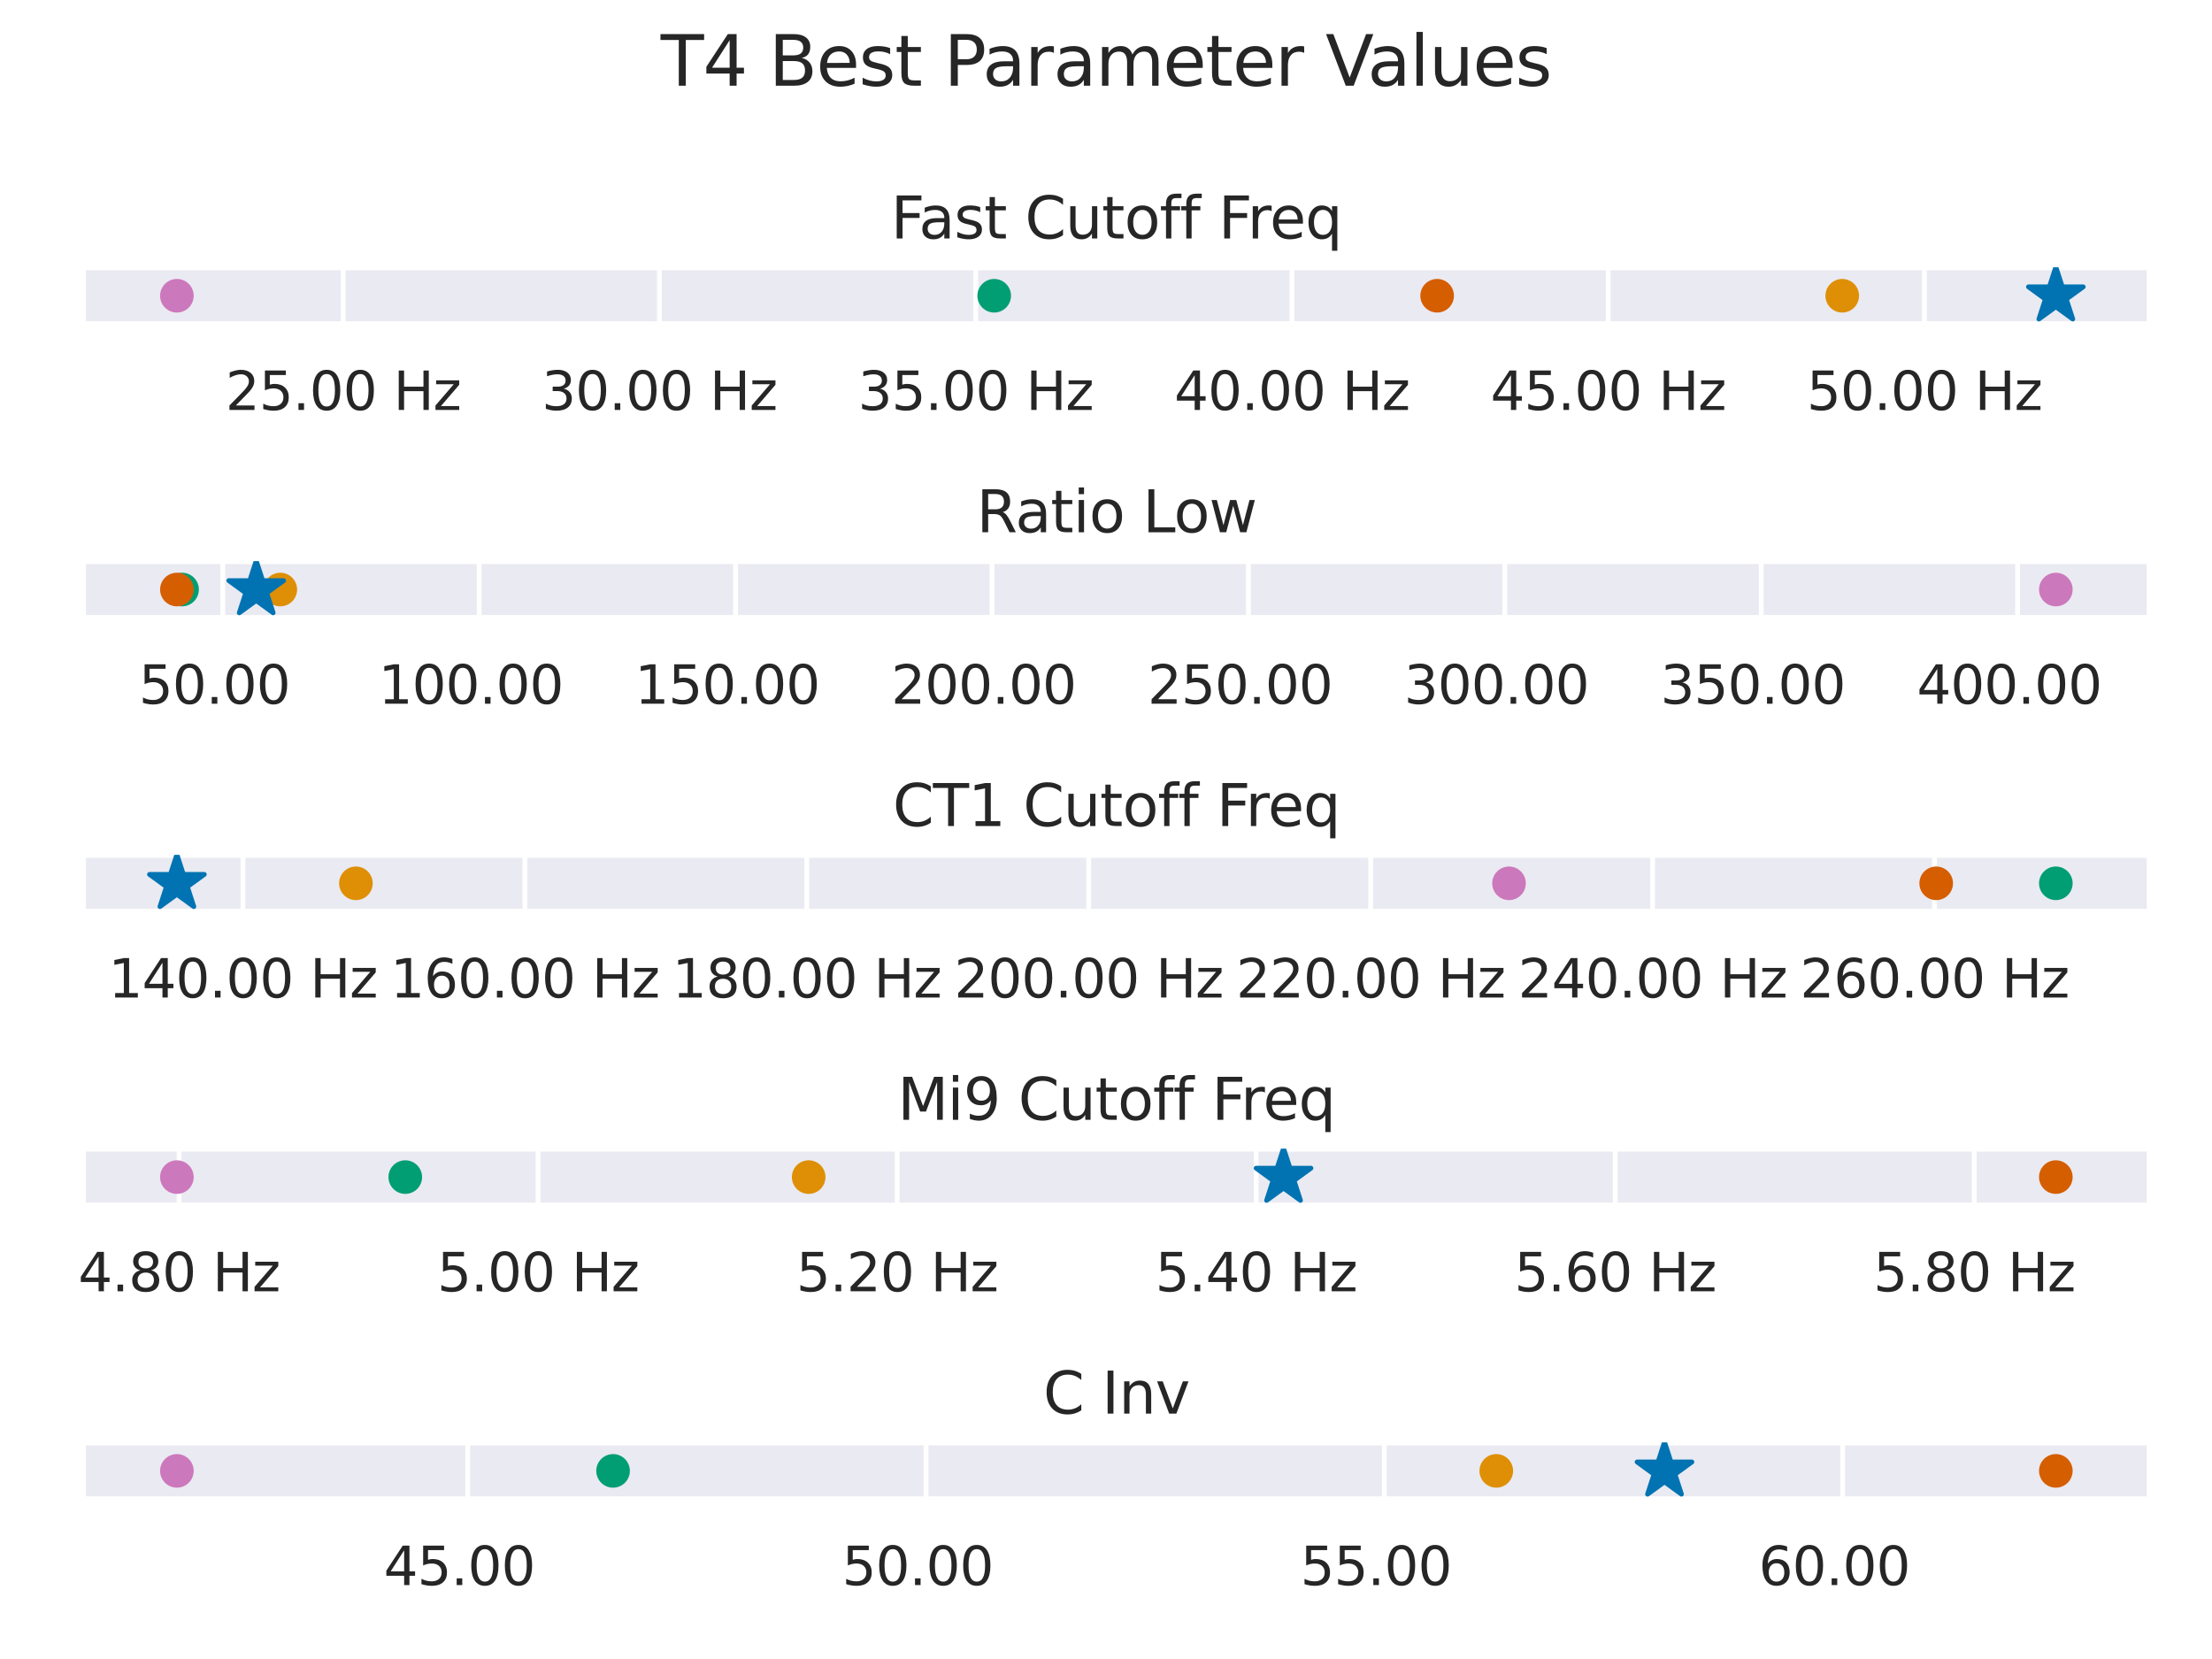 <?xml version="1.0" encoding="utf-8" standalone="no"?>
<!DOCTYPE svg PUBLIC "-//W3C//DTD SVG 1.1//EN"
  "http://www.w3.org/Graphics/SVG/1.1/DTD/svg11.dtd">
<svg xmlns:xlink="http://www.w3.org/1999/xlink" width="460.8pt" height="345.6pt" viewBox="0 0 460.8 345.6" xmlns="http://www.w3.org/2000/svg" version="1.1">
 <defs>
  <style type="text/css">*{stroke-linejoin: round; stroke-linecap: butt}</style>
 </defs>
 <g id="figure_1">
  <g id="patch_1">
   <path d="M 0 345.6 
L 460.8 345.6 
L 460.8 0 
L 0 0 
z
" style="fill: #ffffff"/>
  </g>
  <g id="axes_1">
   <g id="patch_2">
    <path d="M 17.279 67.54 
L 447.84 67.54 
L 447.84 55.68 
L 17.279 55.68 
z
" style="fill: #eaeaf2"/>
   </g>
   <g id="matplotlib.axis_1">
    <g id="xtick_1">
     <g id="line2d_1">
      <path d="M 71.49 67.54 
L 71.49 55.68 
" clip-path="url(#p11c5336b7d)" style="fill: none; stroke: #ffffff; stroke-linecap: round"/>
     </g>
     <g id="text_1">
      <!-- 25.00 Hz -->
      <g style="fill: #262626" transform="translate(46.974 85.398) scale(0.11 -0.11)">
       <defs>
        <path id="DejaVuSans-32" d="M 1228 531 
L 3431 531 
L 3431 0 
L 469 0 
L 469 531 
Q 828 903 1448 1529 
Q 2069 2156 2228 2338 
Q 2531 2678 2651 2914 
Q 2772 3150 2772 3378 
Q 2772 3750 2511 3984 
Q 2250 4219 1831 4219 
Q 1534 4219 1204 4116 
Q 875 4013 500 3803 
L 500 4441 
Q 881 4594 1212 4672 
Q 1544 4750 1819 4750 
Q 2544 4750 2975 4387 
Q 3406 4025 3406 3419 
Q 3406 3131 3298 2873 
Q 3191 2616 2906 2266 
Q 2828 2175 2409 1742 
Q 1991 1309 1228 531 
z
" transform="scale(0.016)"/>
        <path id="DejaVuSans-35" d="M 691 4666 
L 3169 4666 
L 3169 4134 
L 1269 4134 
L 1269 2991 
Q 1406 3038 1543 3061 
Q 1681 3084 1819 3084 
Q 2600 3084 3056 2656 
Q 3513 2228 3513 1497 
Q 3513 744 3044 326 
Q 2575 -91 1722 -91 
Q 1428 -91 1123 -41 
Q 819 9 494 109 
L 494 744 
Q 775 591 1075 516 
Q 1375 441 1709 441 
Q 2250 441 2565 725 
Q 2881 1009 2881 1497 
Q 2881 1984 2565 2268 
Q 2250 2553 1709 2553 
Q 1456 2553 1204 2497 
Q 953 2441 691 2322 
L 691 4666 
z
" transform="scale(0.016)"/>
        <path id="DejaVuSans-2e" d="M 684 794 
L 1344 794 
L 1344 0 
L 684 0 
L 684 794 
z
" transform="scale(0.016)"/>
        <path id="DejaVuSans-30" d="M 2034 4250 
Q 1547 4250 1301 3770 
Q 1056 3291 1056 2328 
Q 1056 1369 1301 889 
Q 1547 409 2034 409 
Q 2525 409 2770 889 
Q 3016 1369 3016 2328 
Q 3016 3291 2770 3770 
Q 2525 4250 2034 4250 
z
M 2034 4750 
Q 2819 4750 3233 4129 
Q 3647 3509 3647 2328 
Q 3647 1150 3233 529 
Q 2819 -91 2034 -91 
Q 1250 -91 836 529 
Q 422 1150 422 2328 
Q 422 3509 836 4129 
Q 1250 4750 2034 4750 
z
" transform="scale(0.016)"/>
        <path id="DejaVuSans-20" transform="scale(0.016)"/>
        <path id="DejaVuSans-48" d="M 628 4666 
L 1259 4666 
L 1259 2753 
L 3553 2753 
L 3553 4666 
L 4184 4666 
L 4184 0 
L 3553 0 
L 3553 2222 
L 1259 2222 
L 1259 0 
L 628 0 
L 628 4666 
z
" transform="scale(0.016)"/>
        <path id="DejaVuSans-7a" d="M 353 3500 
L 3084 3500 
L 3084 2975 
L 922 459 
L 3084 459 
L 3084 0 
L 275 0 
L 275 525 
L 2438 3041 
L 353 3041 
L 353 3500 
z
" transform="scale(0.016)"/>
       </defs>
       <use xlink:href="#DejaVuSans-32"/>
       <use xlink:href="#DejaVuSans-35" x="63.623"/>
       <use xlink:href="#DejaVuSans-2e" x="127.246"/>
       <use xlink:href="#DejaVuSans-30" x="159.033"/>
       <use xlink:href="#DejaVuSans-30" x="222.656"/>
       <use xlink:href="#DejaVuSans-20" x="286.279"/>
       <use xlink:href="#DejaVuSans-48" x="318.066"/>
       <use xlink:href="#DejaVuSans-7a" x="393.262"/>
      </g>
     </g>
    </g>
    <g id="xtick_2">
     <g id="line2d_2">
      <path d="M 137.371 67.54 
L 137.371 55.68 
" clip-path="url(#p11c5336b7d)" style="fill: none; stroke: #ffffff; stroke-linecap: round"/>
     </g>
     <g id="text_2">
      <!-- 30.00 Hz -->
      <g style="fill: #262626" transform="translate(112.855 85.398) scale(0.11 -0.11)">
       <defs>
        <path id="DejaVuSans-33" d="M 2597 2516 
Q 3050 2419 3304 2112 
Q 3559 1806 3559 1356 
Q 3559 666 3084 287 
Q 2609 -91 1734 -91 
Q 1441 -91 1130 -33 
Q 819 25 488 141 
L 488 750 
Q 750 597 1062 519 
Q 1375 441 1716 441 
Q 2309 441 2620 675 
Q 2931 909 2931 1356 
Q 2931 1769 2642 2001 
Q 2353 2234 1838 2234 
L 1294 2234 
L 1294 2753 
L 1863 2753 
Q 2328 2753 2575 2939 
Q 2822 3125 2822 3475 
Q 2822 3834 2567 4026 
Q 2313 4219 1838 4219 
Q 1578 4219 1281 4162 
Q 984 4106 628 3988 
L 628 4550 
Q 988 4650 1302 4700 
Q 1616 4750 1894 4750 
Q 2613 4750 3031 4423 
Q 3450 4097 3450 3541 
Q 3450 3153 3228 2886 
Q 3006 2619 2597 2516 
z
" transform="scale(0.016)"/>
       </defs>
       <use xlink:href="#DejaVuSans-33"/>
       <use xlink:href="#DejaVuSans-30" x="63.623"/>
       <use xlink:href="#DejaVuSans-2e" x="127.246"/>
       <use xlink:href="#DejaVuSans-30" x="159.033"/>
       <use xlink:href="#DejaVuSans-30" x="222.656"/>
       <use xlink:href="#DejaVuSans-20" x="286.279"/>
       <use xlink:href="#DejaVuSans-48" x="318.066"/>
       <use xlink:href="#DejaVuSans-7a" x="393.262"/>
      </g>
     </g>
    </g>
    <g id="xtick_3">
     <g id="line2d_3">
      <path d="M 203.252 67.54 
L 203.252 55.68 
" clip-path="url(#p11c5336b7d)" style="fill: none; stroke: #ffffff; stroke-linecap: round"/>
     </g>
     <g id="text_3">
      <!-- 35.00 Hz -->
      <g style="fill: #262626" transform="translate(178.736 85.398) scale(0.11 -0.11)">
       <use xlink:href="#DejaVuSans-33"/>
       <use xlink:href="#DejaVuSans-35" x="63.623"/>
       <use xlink:href="#DejaVuSans-2e" x="127.246"/>
       <use xlink:href="#DejaVuSans-30" x="159.033"/>
       <use xlink:href="#DejaVuSans-30" x="222.656"/>
       <use xlink:href="#DejaVuSans-20" x="286.279"/>
       <use xlink:href="#DejaVuSans-48" x="318.066"/>
       <use xlink:href="#DejaVuSans-7a" x="393.262"/>
      </g>
     </g>
    </g>
    <g id="xtick_4">
     <g id="line2d_4">
      <path d="M 269.133 67.54 
L 269.133 55.68 
" clip-path="url(#p11c5336b7d)" style="fill: none; stroke: #ffffff; stroke-linecap: round"/>
     </g>
     <g id="text_4">
      <!-- 40.00 Hz -->
      <g style="fill: #262626" transform="translate(244.616 85.398) scale(0.11 -0.11)">
       <defs>
        <path id="DejaVuSans-34" d="M 2419 4116 
L 825 1625 
L 2419 1625 
L 2419 4116 
z
M 2253 4666 
L 3047 4666 
L 3047 1625 
L 3713 1625 
L 3713 1100 
L 3047 1100 
L 3047 0 
L 2419 0 
L 2419 1100 
L 313 1100 
L 313 1709 
L 2253 4666 
z
" transform="scale(0.016)"/>
       </defs>
       <use xlink:href="#DejaVuSans-34"/>
       <use xlink:href="#DejaVuSans-30" x="63.623"/>
       <use xlink:href="#DejaVuSans-2e" x="127.246"/>
       <use xlink:href="#DejaVuSans-30" x="159.033"/>
       <use xlink:href="#DejaVuSans-30" x="222.656"/>
       <use xlink:href="#DejaVuSans-20" x="286.279"/>
       <use xlink:href="#DejaVuSans-48" x="318.066"/>
       <use xlink:href="#DejaVuSans-7a" x="393.262"/>
      </g>
     </g>
    </g>
    <g id="xtick_5">
     <g id="line2d_5">
      <path d="M 335.013 67.54 
L 335.013 55.68 
" clip-path="url(#p11c5336b7d)" style="fill: none; stroke: #ffffff; stroke-linecap: round"/>
     </g>
     <g id="text_5">
      <!-- 45.00 Hz -->
      <g style="fill: #262626" transform="translate(310.497 85.398) scale(0.11 -0.11)">
       <use xlink:href="#DejaVuSans-34"/>
       <use xlink:href="#DejaVuSans-35" x="63.623"/>
       <use xlink:href="#DejaVuSans-2e" x="127.246"/>
       <use xlink:href="#DejaVuSans-30" x="159.033"/>
       <use xlink:href="#DejaVuSans-30" x="222.656"/>
       <use xlink:href="#DejaVuSans-20" x="286.279"/>
       <use xlink:href="#DejaVuSans-48" x="318.066"/>
       <use xlink:href="#DejaVuSans-7a" x="393.262"/>
      </g>
     </g>
    </g>
    <g id="xtick_6">
     <g id="line2d_6">
      <path d="M 400.894 67.54 
L 400.894 55.68 
" clip-path="url(#p11c5336b7d)" style="fill: none; stroke: #ffffff; stroke-linecap: round"/>
     </g>
     <g id="text_6">
      <!-- 50.00 Hz -->
      <g style="fill: #262626" transform="translate(376.378 85.398) scale(0.11 -0.11)">
       <use xlink:href="#DejaVuSans-35"/>
       <use xlink:href="#DejaVuSans-30" x="63.623"/>
       <use xlink:href="#DejaVuSans-2e" x="127.246"/>
       <use xlink:href="#DejaVuSans-30" x="159.033"/>
       <use xlink:href="#DejaVuSans-30" x="222.656"/>
       <use xlink:href="#DejaVuSans-20" x="286.279"/>
       <use xlink:href="#DejaVuSans-48" x="318.066"/>
       <use xlink:href="#DejaVuSans-7a" x="393.262"/>
      </g>
     </g>
    </g>
   </g>
   <g id="matplotlib.axis_2"/>
   <g id="PathCollection_1">
    <defs>
     <path id="m4c85fd74e4" d="M 0 3 
C 0.796 3 1.559 2.684 2.121 2.121 
C 2.684 1.559 3 0.796 3 0 
C 3 -0.796 2.684 -1.559 2.121 -2.121 
C 1.559 -2.684 0.796 -3 0 -3 
C -0.796 -3 -1.559 -2.684 -2.121 -2.121 
C -2.684 -1.559 -3 -0.796 -3 0 
C -3 0.796 -2.684 1.559 -2.121 2.121 
C -1.559 2.684 -0.796 3 0 3 
z
" style="stroke: #de8f05"/>
    </defs>
    <g clip-path="url(#p11c5336b7d)">
     <use xlink:href="#m4c85fd74e4" x="383.773" y="61.61" style="fill: #de8f05; stroke: #de8f05"/>
    </g>
   </g>
   <g id="PathCollection_2">
    <defs>
     <path id="m5084e4b07f" d="M 0 3 
C 0.796 3 1.559 2.684 2.121 2.121 
C 2.684 1.559 3 0.796 3 0 
C 3 -0.796 2.684 -1.559 2.121 -2.121 
C 1.559 -2.684 0.796 -3 0 -3 
C -0.796 -3 -1.559 -2.684 -2.121 -2.121 
C -2.684 -1.559 -3 -0.796 -3 0 
C -3 0.796 -2.684 1.559 -2.121 2.121 
C -1.559 2.684 -0.796 3 0 3 
z
" style="stroke: #029e73"/>
    </defs>
    <g clip-path="url(#p11c5336b7d)">
     <use xlink:href="#m5084e4b07f" x="207.109" y="61.61" style="fill: #029e73; stroke: #029e73"/>
    </g>
   </g>
   <g id="PathCollection_3">
    <defs>
     <path id="md5ea826020" d="M 0 3 
C 0.796 3 1.559 2.684 2.121 2.121 
C 2.684 1.559 3 0.796 3 0 
C 3 -0.796 2.684 -1.559 2.121 -2.121 
C 1.559 -2.684 0.796 -3 0 -3 
C -0.796 -3 -1.559 -2.684 -2.121 -2.121 
C -2.684 -1.559 -3 -0.796 -3 0 
C -3 0.796 -2.684 1.559 -2.121 2.121 
C -1.559 2.684 -0.796 3 0 3 
z
" style="stroke: #d55e00"/>
    </defs>
    <g clip-path="url(#p11c5336b7d)">
     <use xlink:href="#md5ea826020" x="299.382" y="61.61" style="fill: #d55e00; stroke: #d55e00"/>
    </g>
   </g>
   <g id="PathCollection_4">
    <defs>
     <path id="m5718691360" d="M 0 3 
C 0.796 3 1.559 2.684 2.121 2.121 
C 2.684 1.559 3 0.796 3 0 
C 3 -0.796 2.684 -1.559 2.121 -2.121 
C 1.559 -2.684 0.796 -3 0 -3 
C -0.796 -3 -1.559 -2.684 -2.121 -2.121 
C -2.684 -1.559 -3 -0.796 -3 0 
C -3 0.796 -2.684 1.559 -2.121 2.121 
C -1.559 2.684 -0.796 3 0 3 
z
" style="stroke: #cc78bc"/>
    </defs>
    <g clip-path="url(#p11c5336b7d)">
     <use xlink:href="#m5718691360" x="36.85" y="61.61" style="fill: #cc78bc; stroke: #cc78bc"/>
    </g>
   </g>
   <g id="patch_3">
    <path d="M 17.279 67.54 
L 17.279 55.68 
" style="fill: none; stroke: #ffffff; stroke-width: 1.25; stroke-linejoin: miter; stroke-linecap: square"/>
   </g>
   <g id="patch_4">
    <path d="M 447.84 67.54 
L 447.84 55.68 
" style="fill: none; stroke: #ffffff; stroke-width: 1.25; stroke-linejoin: miter; stroke-linecap: square"/>
   </g>
   <g id="patch_5">
    <path d="M 17.279 67.54 
L 447.84 67.54 
" style="fill: none; stroke: #ffffff; stroke-width: 1.25; stroke-linejoin: miter; stroke-linecap: square"/>
   </g>
   <g id="patch_6">
    <path d="M 17.279 55.68 
L 447.84 55.68 
" style="fill: none; stroke: #ffffff; stroke-width: 1.25; stroke-linejoin: miter; stroke-linecap: square"/>
   </g>
   <g id="text_7">
    <!-- Fast Cutoff Freq -->
    <g style="fill: #262626" transform="translate(185.599 49.68) scale(0.12 -0.12)">
     <defs>
      <path id="DejaVuSans-46" d="M 628 4666 
L 3309 4666 
L 3309 4134 
L 1259 4134 
L 1259 2759 
L 3109 2759 
L 3109 2228 
L 1259 2228 
L 1259 0 
L 628 0 
L 628 4666 
z
" transform="scale(0.016)"/>
      <path id="DejaVuSans-61" d="M 2194 1759 
Q 1497 1759 1228 1600 
Q 959 1441 959 1056 
Q 959 750 1161 570 
Q 1363 391 1709 391 
Q 2188 391 2477 730 
Q 2766 1069 2766 1631 
L 2766 1759 
L 2194 1759 
z
M 3341 1997 
L 3341 0 
L 2766 0 
L 2766 531 
Q 2569 213 2275 61 
Q 1981 -91 1556 -91 
Q 1019 -91 701 211 
Q 384 513 384 1019 
Q 384 1609 779 1909 
Q 1175 2209 1959 2209 
L 2766 2209 
L 2766 2266 
Q 2766 2663 2505 2880 
Q 2244 3097 1772 3097 
Q 1472 3097 1187 3025 
Q 903 2953 641 2809 
L 641 3341 
Q 956 3463 1253 3523 
Q 1550 3584 1831 3584 
Q 2591 3584 2966 3190 
Q 3341 2797 3341 1997 
z
" transform="scale(0.016)"/>
      <path id="DejaVuSans-73" d="M 2834 3397 
L 2834 2853 
Q 2591 2978 2328 3040 
Q 2066 3103 1784 3103 
Q 1356 3103 1142 2972 
Q 928 2841 928 2578 
Q 928 2378 1081 2264 
Q 1234 2150 1697 2047 
L 1894 2003 
Q 2506 1872 2764 1633 
Q 3022 1394 3022 966 
Q 3022 478 2636 193 
Q 2250 -91 1575 -91 
Q 1294 -91 989 -36 
Q 684 19 347 128 
L 347 722 
Q 666 556 975 473 
Q 1284 391 1588 391 
Q 1994 391 2212 530 
Q 2431 669 2431 922 
Q 2431 1156 2273 1281 
Q 2116 1406 1581 1522 
L 1381 1569 
Q 847 1681 609 1914 
Q 372 2147 372 2553 
Q 372 3047 722 3315 
Q 1072 3584 1716 3584 
Q 2034 3584 2315 3537 
Q 2597 3491 2834 3397 
z
" transform="scale(0.016)"/>
      <path id="DejaVuSans-74" d="M 1172 4494 
L 1172 3500 
L 2356 3500 
L 2356 3053 
L 1172 3053 
L 1172 1153 
Q 1172 725 1289 603 
Q 1406 481 1766 481 
L 2356 481 
L 2356 0 
L 1766 0 
Q 1100 0 847 248 
Q 594 497 594 1153 
L 594 3053 
L 172 3053 
L 172 3500 
L 594 3500 
L 594 4494 
L 1172 4494 
z
" transform="scale(0.016)"/>
      <path id="DejaVuSans-43" d="M 4122 4306 
L 4122 3641 
Q 3803 3938 3442 4084 
Q 3081 4231 2675 4231 
Q 1875 4231 1450 3742 
Q 1025 3253 1025 2328 
Q 1025 1406 1450 917 
Q 1875 428 2675 428 
Q 3081 428 3442 575 
Q 3803 722 4122 1019 
L 4122 359 
Q 3791 134 3420 21 
Q 3050 -91 2638 -91 
Q 1578 -91 968 557 
Q 359 1206 359 2328 
Q 359 3453 968 4101 
Q 1578 4750 2638 4750 
Q 3056 4750 3426 4639 
Q 3797 4528 4122 4306 
z
" transform="scale(0.016)"/>
      <path id="DejaVuSans-75" d="M 544 1381 
L 544 3500 
L 1119 3500 
L 1119 1403 
Q 1119 906 1312 657 
Q 1506 409 1894 409 
Q 2359 409 2629 706 
Q 2900 1003 2900 1516 
L 2900 3500 
L 3475 3500 
L 3475 0 
L 2900 0 
L 2900 538 
Q 2691 219 2414 64 
Q 2138 -91 1772 -91 
Q 1169 -91 856 284 
Q 544 659 544 1381 
z
M 1991 3584 
L 1991 3584 
z
" transform="scale(0.016)"/>
      <path id="DejaVuSans-6f" d="M 1959 3097 
Q 1497 3097 1228 2736 
Q 959 2375 959 1747 
Q 959 1119 1226 758 
Q 1494 397 1959 397 
Q 2419 397 2687 759 
Q 2956 1122 2956 1747 
Q 2956 2369 2687 2733 
Q 2419 3097 1959 3097 
z
M 1959 3584 
Q 2709 3584 3137 3096 
Q 3566 2609 3566 1747 
Q 3566 888 3137 398 
Q 2709 -91 1959 -91 
Q 1206 -91 779 398 
Q 353 888 353 1747 
Q 353 2609 779 3096 
Q 1206 3584 1959 3584 
z
" transform="scale(0.016)"/>
      <path id="DejaVuSans-66" d="M 2375 4863 
L 2375 4384 
L 1825 4384 
Q 1516 4384 1395 4259 
Q 1275 4134 1275 3809 
L 1275 3500 
L 2222 3500 
L 2222 3053 
L 1275 3053 
L 1275 0 
L 697 0 
L 697 3053 
L 147 3053 
L 147 3500 
L 697 3500 
L 697 3744 
Q 697 4328 969 4595 
Q 1241 4863 1831 4863 
L 2375 4863 
z
" transform="scale(0.016)"/>
      <path id="DejaVuSans-72" d="M 2631 2963 
Q 2534 3019 2420 3045 
Q 2306 3072 2169 3072 
Q 1681 3072 1420 2755 
Q 1159 2438 1159 1844 
L 1159 0 
L 581 0 
L 581 3500 
L 1159 3500 
L 1159 2956 
Q 1341 3275 1631 3429 
Q 1922 3584 2338 3584 
Q 2397 3584 2469 3576 
Q 2541 3569 2628 3553 
L 2631 2963 
z
" transform="scale(0.016)"/>
      <path id="DejaVuSans-65" d="M 3597 1894 
L 3597 1613 
L 953 1613 
Q 991 1019 1311 708 
Q 1631 397 2203 397 
Q 2534 397 2845 478 
Q 3156 559 3463 722 
L 3463 178 
Q 3153 47 2828 -22 
Q 2503 -91 2169 -91 
Q 1331 -91 842 396 
Q 353 884 353 1716 
Q 353 2575 817 3079 
Q 1281 3584 2069 3584 
Q 2775 3584 3186 3129 
Q 3597 2675 3597 1894 
z
M 3022 2063 
Q 3016 2534 2758 2815 
Q 2500 3097 2075 3097 
Q 1594 3097 1305 2825 
Q 1016 2553 972 2059 
L 3022 2063 
z
" transform="scale(0.016)"/>
      <path id="DejaVuSans-71" d="M 947 1747 
Q 947 1113 1208 752 
Q 1469 391 1925 391 
Q 2381 391 2643 752 
Q 2906 1113 2906 1747 
Q 2906 2381 2643 2742 
Q 2381 3103 1925 3103 
Q 1469 3103 1208 2742 
Q 947 2381 947 1747 
z
M 2906 525 
Q 2725 213 2448 61 
Q 2172 -91 1784 -91 
Q 1150 -91 751 415 
Q 353 922 353 1747 
Q 353 2572 751 3078 
Q 1150 3584 1784 3584 
Q 2172 3584 2448 3432 
Q 2725 3281 2906 2969 
L 2906 3500 
L 3481 3500 
L 3481 -1331 
L 2906 -1331 
L 2906 525 
z
" transform="scale(0.016)"/>
     </defs>
     <use xlink:href="#DejaVuSans-46"/>
     <use xlink:href="#DejaVuSans-61" x="48.395"/>
     <use xlink:href="#DejaVuSans-73" x="109.674"/>
     <use xlink:href="#DejaVuSans-74" x="161.773"/>
     <use xlink:href="#DejaVuSans-20" x="200.982"/>
     <use xlink:href="#DejaVuSans-43" x="232.77"/>
     <use xlink:href="#DejaVuSans-75" x="302.594"/>
     <use xlink:href="#DejaVuSans-74" x="365.973"/>
     <use xlink:href="#DejaVuSans-6f" x="405.182"/>
     <use xlink:href="#DejaVuSans-66" x="466.363"/>
     <use xlink:href="#DejaVuSans-66" x="501.568"/>
     <use xlink:href="#DejaVuSans-20" x="536.773"/>
     <use xlink:href="#DejaVuSans-46" x="568.561"/>
     <use xlink:href="#DejaVuSans-72" x="618.83"/>
     <use xlink:href="#DejaVuSans-65" x="657.693"/>
     <use xlink:href="#DejaVuSans-71" x="719.217"/>
    </g>
   </g>
   <g id="PathCollection_5">
    <defs>
     <path id="m7b915837f3" d="M 0 -6 
L -1.347 -1.854 
L -5.706 -1.854 
L -2.18 0.708 
L -3.527 4.854 
L -0 2.292 
L 3.527 4.854 
L 2.18 0.708 
L 5.706 -1.854 
L 1.347 -1.854 
z
" style="stroke: #0173b2"/>
    </defs>
    <g clip-path="url(#p11c5336b7d)">
     <use xlink:href="#m7b915837f3" x="428.269" y="61.61" style="fill: #0173b2; stroke: #0173b2"/>
    </g>
   </g>
  </g>
  <g id="axes_2">
   <g id="patch_7">
    <path d="M 17.279 128.74 
L 447.84 128.74 
L 447.84 116.88 
L 17.279 116.88 
z
" style="fill: #eaeaf2"/>
   </g>
   <g id="matplotlib.axis_3">
    <g id="xtick_7">
     <g id="line2d_7">
      <path d="M 46.405 128.74 
L 46.405 116.88 
" clip-path="url(#pb0c9a5a552)" style="fill: none; stroke: #ffffff; stroke-linecap: round"/>
     </g>
     <g id="text_8">
      <!-- 50.00  -->
      <g style="fill: #262626" transform="translate(28.911 146.598) scale(0.11 -0.11)">
       <use xlink:href="#DejaVuSans-35"/>
       <use xlink:href="#DejaVuSans-30" x="63.623"/>
       <use xlink:href="#DejaVuSans-2e" x="127.246"/>
       <use xlink:href="#DejaVuSans-30" x="159.033"/>
       <use xlink:href="#DejaVuSans-30" x="222.656"/>
       <use xlink:href="#DejaVuSans-20" x="286.279"/>
      </g>
     </g>
    </g>
    <g id="xtick_8">
     <g id="line2d_8">
      <path d="M 99.819 128.74 
L 99.819 116.88 
" clip-path="url(#pb0c9a5a552)" style="fill: none; stroke: #ffffff; stroke-linecap: round"/>
     </g>
     <g id="text_9">
      <!-- 100.00  -->
      <g style="fill: #262626" transform="translate(78.826 146.598) scale(0.11 -0.11)">
       <defs>
        <path id="DejaVuSans-31" d="M 794 531 
L 1825 531 
L 1825 4091 
L 703 3866 
L 703 4441 
L 1819 4666 
L 2450 4666 
L 2450 531 
L 3481 531 
L 3481 0 
L 794 0 
L 794 531 
z
" transform="scale(0.016)"/>
       </defs>
       <use xlink:href="#DejaVuSans-31"/>
       <use xlink:href="#DejaVuSans-30" x="63.623"/>
       <use xlink:href="#DejaVuSans-30" x="127.246"/>
       <use xlink:href="#DejaVuSans-2e" x="190.869"/>
       <use xlink:href="#DejaVuSans-30" x="222.656"/>
       <use xlink:href="#DejaVuSans-30" x="286.279"/>
       <use xlink:href="#DejaVuSans-20" x="349.902"/>
      </g>
     </g>
    </g>
    <g id="xtick_9">
     <g id="line2d_9">
      <path d="M 153.234 128.74 
L 153.234 116.88 
" clip-path="url(#pb0c9a5a552)" style="fill: none; stroke: #ffffff; stroke-linecap: round"/>
     </g>
     <g id="text_10">
      <!-- 150.00  -->
      <g style="fill: #262626" transform="translate(132.241 146.598) scale(0.11 -0.11)">
       <use xlink:href="#DejaVuSans-31"/>
       <use xlink:href="#DejaVuSans-35" x="63.623"/>
       <use xlink:href="#DejaVuSans-30" x="127.246"/>
       <use xlink:href="#DejaVuSans-2e" x="190.869"/>
       <use xlink:href="#DejaVuSans-30" x="222.656"/>
       <use xlink:href="#DejaVuSans-30" x="286.279"/>
       <use xlink:href="#DejaVuSans-20" x="349.902"/>
      </g>
     </g>
    </g>
    <g id="xtick_10">
     <g id="line2d_10">
      <path d="M 206.648 128.74 
L 206.648 116.88 
" clip-path="url(#pb0c9a5a552)" style="fill: none; stroke: #ffffff; stroke-linecap: round"/>
     </g>
     <g id="text_11">
      <!-- 200.00  -->
      <g style="fill: #262626" transform="translate(185.655 146.598) scale(0.11 -0.11)">
       <use xlink:href="#DejaVuSans-32"/>
       <use xlink:href="#DejaVuSans-30" x="63.623"/>
       <use xlink:href="#DejaVuSans-30" x="127.246"/>
       <use xlink:href="#DejaVuSans-2e" x="190.869"/>
       <use xlink:href="#DejaVuSans-30" x="222.656"/>
       <use xlink:href="#DejaVuSans-30" x="286.279"/>
       <use xlink:href="#DejaVuSans-20" x="349.902"/>
      </g>
     </g>
    </g>
    <g id="xtick_11">
     <g id="line2d_11">
      <path d="M 260.063 128.74 
L 260.063 116.88 
" clip-path="url(#pb0c9a5a552)" style="fill: none; stroke: #ffffff; stroke-linecap: round"/>
     </g>
     <g id="text_12">
      <!-- 250.00  -->
      <g style="fill: #262626" transform="translate(239.07 146.598) scale(0.11 -0.11)">
       <use xlink:href="#DejaVuSans-32"/>
       <use xlink:href="#DejaVuSans-35" x="63.623"/>
       <use xlink:href="#DejaVuSans-30" x="127.246"/>
       <use xlink:href="#DejaVuSans-2e" x="190.869"/>
       <use xlink:href="#DejaVuSans-30" x="222.656"/>
       <use xlink:href="#DejaVuSans-30" x="286.279"/>
       <use xlink:href="#DejaVuSans-20" x="349.902"/>
      </g>
     </g>
    </g>
    <g id="xtick_12">
     <g id="line2d_12">
      <path d="M 313.477 128.74 
L 313.477 116.88 
" clip-path="url(#pb0c9a5a552)" style="fill: none; stroke: #ffffff; stroke-linecap: round"/>
     </g>
     <g id="text_13">
      <!-- 300.00  -->
      <g style="fill: #262626" transform="translate(292.484 146.598) scale(0.11 -0.11)">
       <use xlink:href="#DejaVuSans-33"/>
       <use xlink:href="#DejaVuSans-30" x="63.623"/>
       <use xlink:href="#DejaVuSans-30" x="127.246"/>
       <use xlink:href="#DejaVuSans-2e" x="190.869"/>
       <use xlink:href="#DejaVuSans-30" x="222.656"/>
       <use xlink:href="#DejaVuSans-30" x="286.279"/>
       <use xlink:href="#DejaVuSans-20" x="349.902"/>
      </g>
     </g>
    </g>
    <g id="xtick_13">
     <g id="line2d_13">
      <path d="M 366.891 128.74 
L 366.891 116.88 
" clip-path="url(#pb0c9a5a552)" style="fill: none; stroke: #ffffff; stroke-linecap: round"/>
     </g>
     <g id="text_14">
      <!-- 350.00  -->
      <g style="fill: #262626" transform="translate(345.899 146.598) scale(0.11 -0.11)">
       <use xlink:href="#DejaVuSans-33"/>
       <use xlink:href="#DejaVuSans-35" x="63.623"/>
       <use xlink:href="#DejaVuSans-30" x="127.246"/>
       <use xlink:href="#DejaVuSans-2e" x="190.869"/>
       <use xlink:href="#DejaVuSans-30" x="222.656"/>
       <use xlink:href="#DejaVuSans-30" x="286.279"/>
       <use xlink:href="#DejaVuSans-20" x="349.902"/>
      </g>
     </g>
    </g>
    <g id="xtick_14">
     <g id="line2d_14">
      <path d="M 420.306 128.74 
L 420.306 116.88 
" clip-path="url(#pb0c9a5a552)" style="fill: none; stroke: #ffffff; stroke-linecap: round"/>
     </g>
     <g id="text_15">
      <!-- 400.00  -->
      <g style="fill: #262626" transform="translate(399.313 146.598) scale(0.11 -0.11)">
       <use xlink:href="#DejaVuSans-34"/>
       <use xlink:href="#DejaVuSans-30" x="63.623"/>
       <use xlink:href="#DejaVuSans-30" x="127.246"/>
       <use xlink:href="#DejaVuSans-2e" x="190.869"/>
       <use xlink:href="#DejaVuSans-30" x="222.656"/>
       <use xlink:href="#DejaVuSans-30" x="286.279"/>
       <use xlink:href="#DejaVuSans-20" x="349.902"/>
      </g>
     </g>
    </g>
   </g>
   <g id="matplotlib.axis_4"/>
   <g id="PathCollection_6">
    <g clip-path="url(#pb0c9a5a552)">
     <use xlink:href="#m4c85fd74e4" x="58.39" y="122.81" style="fill: #de8f05; stroke: #de8f05"/>
    </g>
   </g>
   <g id="PathCollection_7">
    <g clip-path="url(#pb0c9a5a552)">
     <use xlink:href="#m5084e4b07f" x="37.926" y="122.81" style="fill: #029e73; stroke: #029e73"/>
    </g>
   </g>
   <g id="PathCollection_8">
    <g clip-path="url(#pb0c9a5a552)">
     <use xlink:href="#md5ea826020" x="36.85" y="122.81" style="fill: #d55e00; stroke: #d55e00"/>
    </g>
   </g>
   <g id="PathCollection_9">
    <g clip-path="url(#pb0c9a5a552)">
     <use xlink:href="#m5718691360" x="428.269" y="122.81" style="fill: #cc78bc; stroke: #cc78bc"/>
    </g>
   </g>
   <g id="patch_8">
    <path d="M 17.279 128.74 
L 17.279 116.88 
" style="fill: none; stroke: #ffffff; stroke-width: 1.25; stroke-linejoin: miter; stroke-linecap: square"/>
   </g>
   <g id="patch_9">
    <path d="M 447.84 128.74 
L 447.84 116.88 
" style="fill: none; stroke: #ffffff; stroke-width: 1.25; stroke-linejoin: miter; stroke-linecap: square"/>
   </g>
   <g id="patch_10">
    <path d="M 17.279 128.74 
L 447.84 128.74 
" style="fill: none; stroke: #ffffff; stroke-width: 1.25; stroke-linejoin: miter; stroke-linecap: square"/>
   </g>
   <g id="patch_11">
    <path d="M 17.279 116.88 
L 447.84 116.88 
" style="fill: none; stroke: #ffffff; stroke-width: 1.25; stroke-linejoin: miter; stroke-linecap: square"/>
   </g>
   <g id="text_16">
    <!-- Ratio Low -->
    <g style="fill: #262626" transform="translate(203.435 110.88) scale(0.12 -0.12)">
     <defs>
      <path id="DejaVuSans-52" d="M 2841 2188 
Q 3044 2119 3236 1894 
Q 3428 1669 3622 1275 
L 4263 0 
L 3584 0 
L 2988 1197 
Q 2756 1666 2539 1819 
Q 2322 1972 1947 1972 
L 1259 1972 
L 1259 0 
L 628 0 
L 628 4666 
L 2053 4666 
Q 2853 4666 3247 4331 
Q 3641 3997 3641 3322 
Q 3641 2881 3436 2590 
Q 3231 2300 2841 2188 
z
M 1259 4147 
L 1259 2491 
L 2053 2491 
Q 2509 2491 2742 2702 
Q 2975 2913 2975 3322 
Q 2975 3731 2742 3939 
Q 2509 4147 2053 4147 
L 1259 4147 
z
" transform="scale(0.016)"/>
      <path id="DejaVuSans-69" d="M 603 3500 
L 1178 3500 
L 1178 0 
L 603 0 
L 603 3500 
z
M 603 4863 
L 1178 4863 
L 1178 4134 
L 603 4134 
L 603 4863 
z
" transform="scale(0.016)"/>
      <path id="DejaVuSans-4c" d="M 628 4666 
L 1259 4666 
L 1259 531 
L 3531 531 
L 3531 0 
L 628 0 
L 628 4666 
z
" transform="scale(0.016)"/>
      <path id="DejaVuSans-77" d="M 269 3500 
L 844 3500 
L 1563 769 
L 2278 3500 
L 2956 3500 
L 3675 769 
L 4391 3500 
L 4966 3500 
L 4050 0 
L 3372 0 
L 2619 2869 
L 1863 0 
L 1184 0 
L 269 3500 
z
" transform="scale(0.016)"/>
     </defs>
     <use xlink:href="#DejaVuSans-52"/>
     <use xlink:href="#DejaVuSans-61" x="67.232"/>
     <use xlink:href="#DejaVuSans-74" x="128.512"/>
     <use xlink:href="#DejaVuSans-69" x="167.721"/>
     <use xlink:href="#DejaVuSans-6f" x="195.504"/>
     <use xlink:href="#DejaVuSans-20" x="256.686"/>
     <use xlink:href="#DejaVuSans-4c" x="288.473"/>
     <use xlink:href="#DejaVuSans-6f" x="342.436"/>
     <use xlink:href="#DejaVuSans-77" x="403.617"/>
    </g>
   </g>
   <g id="PathCollection_10">
    <g clip-path="url(#pb0c9a5a552)">
     <use xlink:href="#m7b915837f3" x="53.375" y="122.81" style="fill: #0173b2; stroke: #0173b2"/>
    </g>
   </g>
  </g>
  <g id="axes_3">
   <g id="patch_12">
    <path d="M 17.279 189.94 
L 447.84 189.94 
L 447.84 178.08 
L 17.279 178.08 
z
" style="fill: #eaeaf2"/>
   </g>
   <g id="matplotlib.axis_5">
    <g id="xtick_15">
     <g id="line2d_15">
      <path d="M 50.603 189.94 
L 50.603 178.08 
" clip-path="url(#p476927f16c)" style="fill: none; stroke: #ffffff; stroke-linecap: round"/>
     </g>
     <g id="text_17">
      <!-- 140.00 Hz -->
      <g style="fill: #262626" transform="translate(22.587 207.798) scale(0.11 -0.11)">
       <use xlink:href="#DejaVuSans-31"/>
       <use xlink:href="#DejaVuSans-34" x="63.623"/>
       <use xlink:href="#DejaVuSans-30" x="127.246"/>
       <use xlink:href="#DejaVuSans-2e" x="190.869"/>
       <use xlink:href="#DejaVuSans-30" x="222.656"/>
       <use xlink:href="#DejaVuSans-30" x="286.279"/>
       <use xlink:href="#DejaVuSans-20" x="349.902"/>
       <use xlink:href="#DejaVuSans-48" x="381.689"/>
       <use xlink:href="#DejaVuSans-7a" x="456.885"/>
      </g>
     </g>
    </g>
    <g id="xtick_16">
     <g id="line2d_16">
      <path d="M 109.335 189.94 
L 109.335 178.08 
" clip-path="url(#p476927f16c)" style="fill: none; stroke: #ffffff; stroke-linecap: round"/>
     </g>
     <g id="text_18">
      <!-- 160.00 Hz -->
      <g style="fill: #262626" transform="translate(81.319 207.798) scale(0.11 -0.11)">
       <defs>
        <path id="DejaVuSans-36" d="M 2113 2584 
Q 1688 2584 1439 2293 
Q 1191 2003 1191 1497 
Q 1191 994 1439 701 
Q 1688 409 2113 409 
Q 2538 409 2786 701 
Q 3034 994 3034 1497 
Q 3034 2003 2786 2293 
Q 2538 2584 2113 2584 
z
M 3366 4563 
L 3366 3988 
Q 3128 4100 2886 4159 
Q 2644 4219 2406 4219 
Q 1781 4219 1451 3797 
Q 1122 3375 1075 2522 
Q 1259 2794 1537 2939 
Q 1816 3084 2150 3084 
Q 2853 3084 3261 2657 
Q 3669 2231 3669 1497 
Q 3669 778 3244 343 
Q 2819 -91 2113 -91 
Q 1303 -91 875 529 
Q 447 1150 447 2328 
Q 447 3434 972 4092 
Q 1497 4750 2381 4750 
Q 2619 4750 2861 4703 
Q 3103 4656 3366 4563 
z
" transform="scale(0.016)"/>
       </defs>
       <use xlink:href="#DejaVuSans-31"/>
       <use xlink:href="#DejaVuSans-36" x="63.623"/>
       <use xlink:href="#DejaVuSans-30" x="127.246"/>
       <use xlink:href="#DejaVuSans-2e" x="190.869"/>
       <use xlink:href="#DejaVuSans-30" x="222.656"/>
       <use xlink:href="#DejaVuSans-30" x="286.279"/>
       <use xlink:href="#DejaVuSans-20" x="349.902"/>
       <use xlink:href="#DejaVuSans-48" x="381.689"/>
       <use xlink:href="#DejaVuSans-7a" x="456.885"/>
      </g>
     </g>
    </g>
    <g id="xtick_17">
     <g id="line2d_17">
      <path d="M 168.067 189.94 
L 168.067 178.08 
" clip-path="url(#p476927f16c)" style="fill: none; stroke: #ffffff; stroke-linecap: round"/>
     </g>
     <g id="text_19">
      <!-- 180.00 Hz -->
      <g style="fill: #262626" transform="translate(140.051 207.798) scale(0.11 -0.11)">
       <defs>
        <path id="DejaVuSans-38" d="M 2034 2216 
Q 1584 2216 1326 1975 
Q 1069 1734 1069 1313 
Q 1069 891 1326 650 
Q 1584 409 2034 409 
Q 2484 409 2743 651 
Q 3003 894 3003 1313 
Q 3003 1734 2745 1975 
Q 2488 2216 2034 2216 
z
M 1403 2484 
Q 997 2584 770 2862 
Q 544 3141 544 3541 
Q 544 4100 942 4425 
Q 1341 4750 2034 4750 
Q 2731 4750 3128 4425 
Q 3525 4100 3525 3541 
Q 3525 3141 3298 2862 
Q 3072 2584 2669 2484 
Q 3125 2378 3379 2068 
Q 3634 1759 3634 1313 
Q 3634 634 3220 271 
Q 2806 -91 2034 -91 
Q 1263 -91 848 271 
Q 434 634 434 1313 
Q 434 1759 690 2068 
Q 947 2378 1403 2484 
z
M 1172 3481 
Q 1172 3119 1398 2916 
Q 1625 2713 2034 2713 
Q 2441 2713 2670 2916 
Q 2900 3119 2900 3481 
Q 2900 3844 2670 4047 
Q 2441 4250 2034 4250 
Q 1625 4250 1398 4047 
Q 1172 3844 1172 3481 
z
" transform="scale(0.016)"/>
       </defs>
       <use xlink:href="#DejaVuSans-31"/>
       <use xlink:href="#DejaVuSans-38" x="63.623"/>
       <use xlink:href="#DejaVuSans-30" x="127.246"/>
       <use xlink:href="#DejaVuSans-2e" x="190.869"/>
       <use xlink:href="#DejaVuSans-30" x="222.656"/>
       <use xlink:href="#DejaVuSans-30" x="286.279"/>
       <use xlink:href="#DejaVuSans-20" x="349.902"/>
       <use xlink:href="#DejaVuSans-48" x="381.689"/>
       <use xlink:href="#DejaVuSans-7a" x="456.885"/>
      </g>
     </g>
    </g>
    <g id="xtick_18">
     <g id="line2d_18">
      <path d="M 226.799 189.94 
L 226.799 178.08 
" clip-path="url(#p476927f16c)" style="fill: none; stroke: #ffffff; stroke-linecap: round"/>
     </g>
     <g id="text_20">
      <!-- 200.00 Hz -->
      <g style="fill: #262626" transform="translate(198.783 207.798) scale(0.11 -0.11)">
       <use xlink:href="#DejaVuSans-32"/>
       <use xlink:href="#DejaVuSans-30" x="63.623"/>
       <use xlink:href="#DejaVuSans-30" x="127.246"/>
       <use xlink:href="#DejaVuSans-2e" x="190.869"/>
       <use xlink:href="#DejaVuSans-30" x="222.656"/>
       <use xlink:href="#DejaVuSans-30" x="286.279"/>
       <use xlink:href="#DejaVuSans-20" x="349.902"/>
       <use xlink:href="#DejaVuSans-48" x="381.689"/>
       <use xlink:href="#DejaVuSans-7a" x="456.885"/>
      </g>
     </g>
    </g>
    <g id="xtick_19">
     <g id="line2d_19">
      <path d="M 285.53 189.94 
L 285.53 178.08 
" clip-path="url(#p476927f16c)" style="fill: none; stroke: #ffffff; stroke-linecap: round"/>
     </g>
     <g id="text_21">
      <!-- 220.00 Hz -->
      <g style="fill: #262626" transform="translate(257.515 207.798) scale(0.11 -0.11)">
       <use xlink:href="#DejaVuSans-32"/>
       <use xlink:href="#DejaVuSans-32" x="63.623"/>
       <use xlink:href="#DejaVuSans-30" x="127.246"/>
       <use xlink:href="#DejaVuSans-2e" x="190.869"/>
       <use xlink:href="#DejaVuSans-30" x="222.656"/>
       <use xlink:href="#DejaVuSans-30" x="286.279"/>
       <use xlink:href="#DejaVuSans-20" x="349.902"/>
       <use xlink:href="#DejaVuSans-48" x="381.689"/>
       <use xlink:href="#DejaVuSans-7a" x="456.885"/>
      </g>
     </g>
    </g>
    <g id="xtick_20">
     <g id="line2d_20">
      <path d="M 344.262 189.94 
L 344.262 178.08 
" clip-path="url(#p476927f16c)" style="fill: none; stroke: #ffffff; stroke-linecap: round"/>
     </g>
     <g id="text_22">
      <!-- 240.00 Hz -->
      <g style="fill: #262626" transform="translate(316.247 207.798) scale(0.11 -0.11)">
       <use xlink:href="#DejaVuSans-32"/>
       <use xlink:href="#DejaVuSans-34" x="63.623"/>
       <use xlink:href="#DejaVuSans-30" x="127.246"/>
       <use xlink:href="#DejaVuSans-2e" x="190.869"/>
       <use xlink:href="#DejaVuSans-30" x="222.656"/>
       <use xlink:href="#DejaVuSans-30" x="286.279"/>
       <use xlink:href="#DejaVuSans-20" x="349.902"/>
       <use xlink:href="#DejaVuSans-48" x="381.689"/>
       <use xlink:href="#DejaVuSans-7a" x="456.885"/>
      </g>
     </g>
    </g>
    <g id="xtick_21">
     <g id="line2d_21">
      <path d="M 402.994 189.94 
L 402.994 178.08 
" clip-path="url(#p476927f16c)" style="fill: none; stroke: #ffffff; stroke-linecap: round"/>
     </g>
     <g id="text_23">
      <!-- 260.00 Hz -->
      <g style="fill: #262626" transform="translate(374.979 207.798) scale(0.11 -0.11)">
       <use xlink:href="#DejaVuSans-32"/>
       <use xlink:href="#DejaVuSans-36" x="63.623"/>
       <use xlink:href="#DejaVuSans-30" x="127.246"/>
       <use xlink:href="#DejaVuSans-2e" x="190.869"/>
       <use xlink:href="#DejaVuSans-30" x="222.656"/>
       <use xlink:href="#DejaVuSans-30" x="286.279"/>
       <use xlink:href="#DejaVuSans-20" x="349.902"/>
       <use xlink:href="#DejaVuSans-48" x="381.689"/>
       <use xlink:href="#DejaVuSans-7a" x="456.885"/>
      </g>
     </g>
    </g>
   </g>
   <g id="matplotlib.axis_6"/>
   <g id="PathCollection_11">
    <g clip-path="url(#p476927f16c)">
     <use xlink:href="#m4c85fd74e4" x="74.142" y="184.01" style="fill: #de8f05; stroke: #de8f05"/>
    </g>
   </g>
   <g id="PathCollection_12">
    <g clip-path="url(#p476927f16c)">
     <use xlink:href="#m5084e4b07f" x="428.269" y="184.01" style="fill: #029e73; stroke: #029e73"/>
    </g>
   </g>
   <g id="PathCollection_13">
    <g clip-path="url(#p476927f16c)">
     <use xlink:href="#md5ea826020" x="403.346" y="184.01" style="fill: #d55e00; stroke: #d55e00"/>
    </g>
   </g>
   <g id="PathCollection_14">
    <g clip-path="url(#p476927f16c)">
     <use xlink:href="#m5718691360" x="314.354" y="184.01" style="fill: #cc78bc; stroke: #cc78bc"/>
    </g>
   </g>
   <g id="patch_13">
    <path d="M 17.279 189.94 
L 17.279 178.08 
" style="fill: none; stroke: #ffffff; stroke-width: 1.25; stroke-linejoin: miter; stroke-linecap: square"/>
   </g>
   <g id="patch_14">
    <path d="M 447.84 189.94 
L 447.84 178.08 
" style="fill: none; stroke: #ffffff; stroke-width: 1.25; stroke-linejoin: miter; stroke-linecap: square"/>
   </g>
   <g id="patch_15">
    <path d="M 17.279 189.94 
L 447.84 189.94 
" style="fill: none; stroke: #ffffff; stroke-width: 1.25; stroke-linejoin: miter; stroke-linecap: square"/>
   </g>
   <g id="patch_16">
    <path d="M 17.279 178.08 
L 447.84 178.08 
" style="fill: none; stroke: #ffffff; stroke-width: 1.25; stroke-linejoin: miter; stroke-linecap: square"/>
   </g>
   <g id="text_24">
    <!-- CT1 Cutoff Freq -->
    <g style="fill: #262626" transform="translate(185.986 172.08) scale(0.12 -0.12)">
     <defs>
      <path id="DejaVuSans-54" d="M -19 4666 
L 3928 4666 
L 3928 4134 
L 2272 4134 
L 2272 0 
L 1638 0 
L 1638 4134 
L -19 4134 
L -19 4666 
z
" transform="scale(0.016)"/>
     </defs>
     <use xlink:href="#DejaVuSans-43"/>
     <use xlink:href="#DejaVuSans-54" x="69.824"/>
     <use xlink:href="#DejaVuSans-31" x="130.908"/>
     <use xlink:href="#DejaVuSans-20" x="194.531"/>
     <use xlink:href="#DejaVuSans-43" x="226.318"/>
     <use xlink:href="#DejaVuSans-75" x="296.143"/>
     <use xlink:href="#DejaVuSans-74" x="359.521"/>
     <use xlink:href="#DejaVuSans-6f" x="398.73"/>
     <use xlink:href="#DejaVuSans-66" x="459.912"/>
     <use xlink:href="#DejaVuSans-66" x="495.117"/>
     <use xlink:href="#DejaVuSans-20" x="530.322"/>
     <use xlink:href="#DejaVuSans-46" x="562.109"/>
     <use xlink:href="#DejaVuSans-72" x="612.379"/>
     <use xlink:href="#DejaVuSans-65" x="651.242"/>
     <use xlink:href="#DejaVuSans-71" x="712.766"/>
    </g>
   </g>
   <g id="PathCollection_15">
    <g clip-path="url(#p476927f16c)">
     <use xlink:href="#m7b915837f3" x="36.85" y="184.01" style="fill: #0173b2; stroke: #0173b2"/>
    </g>
   </g>
  </g>
  <g id="axes_4">
   <g id="patch_17">
    <path d="M 17.279 251.14 
L 447.84 251.14 
L 447.84 239.28 
L 17.279 239.28 
z
" style="fill: #eaeaf2"/>
   </g>
   <g id="matplotlib.axis_7">
    <g id="xtick_22">
     <g id="line2d_22">
      <path d="M 37.3 251.14 
L 37.3 239.28 
" clip-path="url(#pbfb70f6f00)" style="fill: none; stroke: #ffffff; stroke-linecap: round"/>
     </g>
     <g id="text_25">
      <!-- 4.80 Hz -->
      <g style="fill: #262626" transform="translate(16.283 268.998) scale(0.11 -0.11)">
       <use xlink:href="#DejaVuSans-34"/>
       <use xlink:href="#DejaVuSans-2e" x="63.623"/>
       <use xlink:href="#DejaVuSans-38" x="95.41"/>
       <use xlink:href="#DejaVuSans-30" x="159.033"/>
       <use xlink:href="#DejaVuSans-20" x="222.656"/>
       <use xlink:href="#DejaVuSans-48" x="254.443"/>
       <use xlink:href="#DejaVuSans-7a" x="329.639"/>
      </g>
     </g>
    </g>
    <g id="xtick_23">
     <g id="line2d_23">
      <path d="M 112.095 251.14 
L 112.095 239.28 
" clip-path="url(#pbfb70f6f00)" style="fill: none; stroke: #ffffff; stroke-linecap: round"/>
     </g>
     <g id="text_26">
      <!-- 5.00 Hz -->
      <g style="fill: #262626" transform="translate(91.078 268.998) scale(0.11 -0.11)">
       <use xlink:href="#DejaVuSans-35"/>
       <use xlink:href="#DejaVuSans-2e" x="63.623"/>
       <use xlink:href="#DejaVuSans-30" x="95.41"/>
       <use xlink:href="#DejaVuSans-30" x="159.033"/>
       <use xlink:href="#DejaVuSans-20" x="222.656"/>
       <use xlink:href="#DejaVuSans-48" x="254.443"/>
       <use xlink:href="#DejaVuSans-7a" x="329.639"/>
      </g>
     </g>
    </g>
    <g id="xtick_24">
     <g id="line2d_24">
      <path d="M 186.89 251.14 
L 186.89 239.28 
" clip-path="url(#pbfb70f6f00)" style="fill: none; stroke: #ffffff; stroke-linecap: round"/>
     </g>
     <g id="text_27">
      <!-- 5.20 Hz -->
      <g style="fill: #262626" transform="translate(165.873 268.998) scale(0.11 -0.11)">
       <use xlink:href="#DejaVuSans-35"/>
       <use xlink:href="#DejaVuSans-2e" x="63.623"/>
       <use xlink:href="#DejaVuSans-32" x="95.41"/>
       <use xlink:href="#DejaVuSans-30" x="159.033"/>
       <use xlink:href="#DejaVuSans-20" x="222.656"/>
       <use xlink:href="#DejaVuSans-48" x="254.443"/>
       <use xlink:href="#DejaVuSans-7a" x="329.639"/>
      </g>
     </g>
    </g>
    <g id="xtick_25">
     <g id="line2d_25">
      <path d="M 261.685 251.14 
L 261.685 239.28 
" clip-path="url(#pbfb70f6f00)" style="fill: none; stroke: #ffffff; stroke-linecap: round"/>
     </g>
     <g id="text_28">
      <!-- 5.40 Hz -->
      <g style="fill: #262626" transform="translate(240.668 268.998) scale(0.11 -0.11)">
       <use xlink:href="#DejaVuSans-35"/>
       <use xlink:href="#DejaVuSans-2e" x="63.623"/>
       <use xlink:href="#DejaVuSans-34" x="95.41"/>
       <use xlink:href="#DejaVuSans-30" x="159.033"/>
       <use xlink:href="#DejaVuSans-20" x="222.656"/>
       <use xlink:href="#DejaVuSans-48" x="254.443"/>
       <use xlink:href="#DejaVuSans-7a" x="329.639"/>
      </g>
     </g>
    </g>
    <g id="xtick_26">
     <g id="line2d_26">
      <path d="M 336.48 251.14 
L 336.48 239.28 
" clip-path="url(#pbfb70f6f00)" style="fill: none; stroke: #ffffff; stroke-linecap: round"/>
     </g>
     <g id="text_29">
      <!-- 5.60 Hz -->
      <g style="fill: #262626" transform="translate(315.463 268.998) scale(0.11 -0.11)">
       <use xlink:href="#DejaVuSans-35"/>
       <use xlink:href="#DejaVuSans-2e" x="63.623"/>
       <use xlink:href="#DejaVuSans-36" x="95.41"/>
       <use xlink:href="#DejaVuSans-30" x="159.033"/>
       <use xlink:href="#DejaVuSans-20" x="222.656"/>
       <use xlink:href="#DejaVuSans-48" x="254.443"/>
       <use xlink:href="#DejaVuSans-7a" x="329.639"/>
      </g>
     </g>
    </g>
    <g id="xtick_27">
     <g id="line2d_27">
      <path d="M 411.275 251.14 
L 411.275 239.28 
" clip-path="url(#pbfb70f6f00)" style="fill: none; stroke: #ffffff; stroke-linecap: round"/>
     </g>
     <g id="text_30">
      <!-- 5.80 Hz -->
      <g style="fill: #262626" transform="translate(390.258 268.998) scale(0.11 -0.11)">
       <use xlink:href="#DejaVuSans-35"/>
       <use xlink:href="#DejaVuSans-2e" x="63.623"/>
       <use xlink:href="#DejaVuSans-38" x="95.41"/>
       <use xlink:href="#DejaVuSans-30" x="159.033"/>
       <use xlink:href="#DejaVuSans-20" x="222.656"/>
       <use xlink:href="#DejaVuSans-48" x="254.443"/>
       <use xlink:href="#DejaVuSans-7a" x="329.639"/>
      </g>
     </g>
    </g>
   </g>
   <g id="matplotlib.axis_8"/>
   <g id="PathCollection_16">
    <g clip-path="url(#pbfb70f6f00)">
     <use xlink:href="#m4c85fd74e4" x="168.463" y="245.21" style="fill: #de8f05; stroke: #de8f05"/>
    </g>
   </g>
   <g id="PathCollection_17">
    <g clip-path="url(#pbfb70f6f00)">
     <use xlink:href="#m5084e4b07f" x="84.426" y="245.21" style="fill: #029e73; stroke: #029e73"/>
    </g>
   </g>
   <g id="PathCollection_18">
    <g clip-path="url(#pbfb70f6f00)">
     <use xlink:href="#md5ea826020" x="428.269" y="245.21" style="fill: #d55e00; stroke: #d55e00"/>
    </g>
   </g>
   <g id="PathCollection_19">
    <g clip-path="url(#pbfb70f6f00)">
     <use xlink:href="#m5718691360" x="36.85" y="245.21" style="fill: #cc78bc; stroke: #cc78bc"/>
    </g>
   </g>
   <g id="patch_18">
    <path d="M 17.279 251.14 
L 17.279 239.28 
" style="fill: none; stroke: #ffffff; stroke-width: 1.25; stroke-linejoin: miter; stroke-linecap: square"/>
   </g>
   <g id="patch_19">
    <path d="M 447.84 251.14 
L 447.84 239.28 
" style="fill: none; stroke: #ffffff; stroke-width: 1.25; stroke-linejoin: miter; stroke-linecap: square"/>
   </g>
   <g id="patch_20">
    <path d="M 17.279 251.14 
L 447.84 251.14 
" style="fill: none; stroke: #ffffff; stroke-width: 1.25; stroke-linejoin: miter; stroke-linecap: square"/>
   </g>
   <g id="patch_21">
    <path d="M 17.279 239.28 
L 447.84 239.28 
" style="fill: none; stroke: #ffffff; stroke-width: 1.25; stroke-linejoin: miter; stroke-linecap: square"/>
   </g>
   <g id="text_31">
    <!-- Mi9 Cutoff Freq -->
    <g style="fill: #262626" transform="translate(186.996 233.28) scale(0.12 -0.12)">
     <defs>
      <path id="DejaVuSans-4d" d="M 628 4666 
L 1569 4666 
L 2759 1491 
L 3956 4666 
L 4897 4666 
L 4897 0 
L 4281 0 
L 4281 4097 
L 3078 897 
L 2444 897 
L 1241 4097 
L 1241 0 
L 628 0 
L 628 4666 
z
" transform="scale(0.016)"/>
      <path id="DejaVuSans-39" d="M 703 97 
L 703 672 
Q 941 559 1184 500 
Q 1428 441 1663 441 
Q 2288 441 2617 861 
Q 2947 1281 2994 2138 
Q 2813 1869 2534 1725 
Q 2256 1581 1919 1581 
Q 1219 1581 811 2004 
Q 403 2428 403 3163 
Q 403 3881 828 4315 
Q 1253 4750 1959 4750 
Q 2769 4750 3195 4129 
Q 3622 3509 3622 2328 
Q 3622 1225 3098 567 
Q 2575 -91 1691 -91 
Q 1453 -91 1209 -44 
Q 966 3 703 97 
z
M 1959 2075 
Q 2384 2075 2632 2365 
Q 2881 2656 2881 3163 
Q 2881 3666 2632 3958 
Q 2384 4250 1959 4250 
Q 1534 4250 1286 3958 
Q 1038 3666 1038 3163 
Q 1038 2656 1286 2365 
Q 1534 2075 1959 2075 
z
" transform="scale(0.016)"/>
     </defs>
     <use xlink:href="#DejaVuSans-4d"/>
     <use xlink:href="#DejaVuSans-69" x="86.279"/>
     <use xlink:href="#DejaVuSans-39" x="114.062"/>
     <use xlink:href="#DejaVuSans-20" x="177.686"/>
     <use xlink:href="#DejaVuSans-43" x="209.473"/>
     <use xlink:href="#DejaVuSans-75" x="279.297"/>
     <use xlink:href="#DejaVuSans-74" x="342.676"/>
     <use xlink:href="#DejaVuSans-6f" x="381.885"/>
     <use xlink:href="#DejaVuSans-66" x="443.066"/>
     <use xlink:href="#DejaVuSans-66" x="478.271"/>
     <use xlink:href="#DejaVuSans-20" x="513.477"/>
     <use xlink:href="#DejaVuSans-46" x="545.264"/>
     <use xlink:href="#DejaVuSans-72" x="595.533"/>
     <use xlink:href="#DejaVuSans-65" x="634.396"/>
     <use xlink:href="#DejaVuSans-71" x="695.92"/>
    </g>
   </g>
   <g id="PathCollection_20">
    <g clip-path="url(#pbfb70f6f00)">
     <use xlink:href="#m7b915837f3" x="267.385" y="245.21" style="fill: #0173b2; stroke: #0173b2"/>
    </g>
   </g>
  </g>
  <g id="axes_5">
   <g id="patch_22">
    <path d="M 17.279 312.34 
L 447.84 312.34 
L 447.84 300.48 
L 17.279 300.48 
z
" style="fill: #eaeaf2"/>
   </g>
   <g id="matplotlib.axis_9">
    <g id="xtick_28">
     <g id="line2d_28">
      <path d="M 97.428 312.34 
L 97.428 300.48 
" clip-path="url(#p90cb6d73f4)" style="fill: none; stroke: #ffffff; stroke-linecap: round"/>
     </g>
     <g id="text_32">
      <!-- 45.00  -->
      <g style="fill: #262626" transform="translate(79.934 330.198) scale(0.11 -0.11)">
       <use xlink:href="#DejaVuSans-34"/>
       <use xlink:href="#DejaVuSans-35" x="63.623"/>
       <use xlink:href="#DejaVuSans-2e" x="127.246"/>
       <use xlink:href="#DejaVuSans-30" x="159.033"/>
       <use xlink:href="#DejaVuSans-30" x="222.656"/>
       <use xlink:href="#DejaVuSans-20" x="286.279"/>
      </g>
     </g>
    </g>
    <g id="xtick_29">
     <g id="line2d_29">
      <path d="M 192.905 312.34 
L 192.905 300.48 
" clip-path="url(#p90cb6d73f4)" style="fill: none; stroke: #ffffff; stroke-linecap: round"/>
     </g>
     <g id="text_33">
      <!-- 50.00  -->
      <g style="fill: #262626" transform="translate(175.411 330.198) scale(0.11 -0.11)">
       <use xlink:href="#DejaVuSans-35"/>
       <use xlink:href="#DejaVuSans-30" x="63.623"/>
       <use xlink:href="#DejaVuSans-2e" x="127.246"/>
       <use xlink:href="#DejaVuSans-30" x="159.033"/>
       <use xlink:href="#DejaVuSans-30" x="222.656"/>
       <use xlink:href="#DejaVuSans-20" x="286.279"/>
      </g>
     </g>
    </g>
    <g id="xtick_30">
     <g id="line2d_30">
      <path d="M 288.382 312.34 
L 288.382 300.48 
" clip-path="url(#p90cb6d73f4)" style="fill: none; stroke: #ffffff; stroke-linecap: round"/>
     </g>
     <g id="text_34">
      <!-- 55.00  -->
      <g style="fill: #262626" transform="translate(270.889 330.198) scale(0.11 -0.11)">
       <use xlink:href="#DejaVuSans-35"/>
       <use xlink:href="#DejaVuSans-35" x="63.623"/>
       <use xlink:href="#DejaVuSans-2e" x="127.246"/>
       <use xlink:href="#DejaVuSans-30" x="159.033"/>
       <use xlink:href="#DejaVuSans-30" x="222.656"/>
       <use xlink:href="#DejaVuSans-20" x="286.279"/>
      </g>
     </g>
    </g>
    <g id="xtick_31">
     <g id="line2d_31">
      <path d="M 383.859 312.34 
L 383.859 300.48 
" clip-path="url(#p90cb6d73f4)" style="fill: none; stroke: #ffffff; stroke-linecap: round"/>
     </g>
     <g id="text_35">
      <!-- 60.00  -->
      <g style="fill: #262626" transform="translate(366.366 330.198) scale(0.11 -0.11)">
       <use xlink:href="#DejaVuSans-36"/>
       <use xlink:href="#DejaVuSans-30" x="63.623"/>
       <use xlink:href="#DejaVuSans-2e" x="127.246"/>
       <use xlink:href="#DejaVuSans-30" x="159.033"/>
       <use xlink:href="#DejaVuSans-30" x="222.656"/>
       <use xlink:href="#DejaVuSans-20" x="286.279"/>
      </g>
     </g>
    </g>
   </g>
   <g id="matplotlib.axis_10"/>
   <g id="PathCollection_21">
    <g clip-path="url(#p90cb6d73f4)">
     <use xlink:href="#m4c85fd74e4" x="311.702" y="306.41" style="fill: #de8f05; stroke: #de8f05"/>
    </g>
   </g>
   <g id="PathCollection_22">
    <g clip-path="url(#p90cb6d73f4)">
     <use xlink:href="#m5084e4b07f" x="127.712" y="306.41" style="fill: #029e73; stroke: #029e73"/>
    </g>
   </g>
   <g id="PathCollection_23">
    <g clip-path="url(#p90cb6d73f4)">
     <use xlink:href="#md5ea826020" x="428.269" y="306.41" style="fill: #d55e00; stroke: #d55e00"/>
    </g>
   </g>
   <g id="PathCollection_24">
    <g clip-path="url(#p90cb6d73f4)">
     <use xlink:href="#m5718691360" x="36.85" y="306.41" style="fill: #cc78bc; stroke: #cc78bc"/>
    </g>
   </g>
   <g id="patch_23">
    <path d="M 17.279 312.34 
L 17.279 300.48 
" style="fill: none; stroke: #ffffff; stroke-width: 1.25; stroke-linejoin: miter; stroke-linecap: square"/>
   </g>
   <g id="patch_24">
    <path d="M 447.84 312.34 
L 447.84 300.48 
" style="fill: none; stroke: #ffffff; stroke-width: 1.25; stroke-linejoin: miter; stroke-linecap: square"/>
   </g>
   <g id="patch_25">
    <path d="M 17.279 312.34 
L 447.84 312.34 
" style="fill: none; stroke: #ffffff; stroke-width: 1.25; stroke-linejoin: miter; stroke-linecap: square"/>
   </g>
   <g id="patch_26">
    <path d="M 17.279 300.48 
L 447.84 300.48 
" style="fill: none; stroke: #ffffff; stroke-width: 1.25; stroke-linejoin: miter; stroke-linecap: square"/>
   </g>
   <g id="text_36">
    <!-- C Inv -->
    <g style="fill: #262626" transform="translate(217.339 294.48) scale(0.12 -0.12)">
     <defs>
      <path id="DejaVuSans-49" d="M 628 4666 
L 1259 4666 
L 1259 0 
L 628 0 
L 628 4666 
z
" transform="scale(0.016)"/>
      <path id="DejaVuSans-6e" d="M 3513 2113 
L 3513 0 
L 2938 0 
L 2938 2094 
Q 2938 2591 2744 2837 
Q 2550 3084 2163 3084 
Q 1697 3084 1428 2787 
Q 1159 2491 1159 1978 
L 1159 0 
L 581 0 
L 581 3500 
L 1159 3500 
L 1159 2956 
Q 1366 3272 1645 3428 
Q 1925 3584 2291 3584 
Q 2894 3584 3203 3211 
Q 3513 2838 3513 2113 
z
" transform="scale(0.016)"/>
      <path id="DejaVuSans-76" d="M 191 3500 
L 800 3500 
L 1894 563 
L 2988 3500 
L 3597 3500 
L 2284 0 
L 1503 0 
L 191 3500 
z
" transform="scale(0.016)"/>
     </defs>
     <use xlink:href="#DejaVuSans-43"/>
     <use xlink:href="#DejaVuSans-20" x="69.824"/>
     <use xlink:href="#DejaVuSans-49" x="101.611"/>
     <use xlink:href="#DejaVuSans-6e" x="131.104"/>
     <use xlink:href="#DejaVuSans-76" x="194.482"/>
    </g>
   </g>
   <g id="PathCollection_25">
    <g clip-path="url(#p90cb6d73f4)">
     <use xlink:href="#m7b915837f3" x="346.747" y="306.41" style="fill: #0173b2; stroke: #0173b2"/>
    </g>
   </g>
  </g>
  <g id="text_37">
   <!-- T4 Best Parameter Values -->
   <g style="fill: #262626" transform="translate(137.631 17.854) scale(0.144 -0.144)">
    <defs>
     <path id="DejaVuSans-42" d="M 1259 2228 
L 1259 519 
L 2272 519 
Q 2781 519 3026 730 
Q 3272 941 3272 1375 
Q 3272 1813 3026 2020 
Q 2781 2228 2272 2228 
L 1259 2228 
z
M 1259 4147 
L 1259 2741 
L 2194 2741 
Q 2656 2741 2882 2914 
Q 3109 3088 3109 3444 
Q 3109 3797 2882 3972 
Q 2656 4147 2194 4147 
L 1259 4147 
z
M 628 4666 
L 2241 4666 
Q 2963 4666 3353 4366 
Q 3744 4066 3744 3513 
Q 3744 3084 3544 2831 
Q 3344 2578 2956 2516 
Q 3422 2416 3680 2098 
Q 3938 1781 3938 1306 
Q 3938 681 3513 340 
Q 3088 0 2303 0 
L 628 0 
L 628 4666 
z
" transform="scale(0.016)"/>
     <path id="DejaVuSans-50" d="M 1259 4147 
L 1259 2394 
L 2053 2394 
Q 2494 2394 2734 2622 
Q 2975 2850 2975 3272 
Q 2975 3691 2734 3919 
Q 2494 4147 2053 4147 
L 1259 4147 
z
M 628 4666 
L 2053 4666 
Q 2838 4666 3239 4311 
Q 3641 3956 3641 3272 
Q 3641 2581 3239 2228 
Q 2838 1875 2053 1875 
L 1259 1875 
L 1259 0 
L 628 0 
L 628 4666 
z
" transform="scale(0.016)"/>
     <path id="DejaVuSans-6d" d="M 3328 2828 
Q 3544 3216 3844 3400 
Q 4144 3584 4550 3584 
Q 5097 3584 5394 3201 
Q 5691 2819 5691 2113 
L 5691 0 
L 5113 0 
L 5113 2094 
Q 5113 2597 4934 2840 
Q 4756 3084 4391 3084 
Q 3944 3084 3684 2787 
Q 3425 2491 3425 1978 
L 3425 0 
L 2847 0 
L 2847 2094 
Q 2847 2600 2669 2842 
Q 2491 3084 2119 3084 
Q 1678 3084 1418 2786 
Q 1159 2488 1159 1978 
L 1159 0 
L 581 0 
L 581 3500 
L 1159 3500 
L 1159 2956 
Q 1356 3278 1631 3431 
Q 1906 3584 2284 3584 
Q 2666 3584 2933 3390 
Q 3200 3197 3328 2828 
z
" transform="scale(0.016)"/>
     <path id="DejaVuSans-56" d="M 1831 0 
L 50 4666 
L 709 4666 
L 2188 738 
L 3669 4666 
L 4325 4666 
L 2547 0 
L 1831 0 
z
" transform="scale(0.016)"/>
     <path id="DejaVuSans-6c" d="M 603 4863 
L 1178 4863 
L 1178 0 
L 603 0 
L 603 4863 
z
" transform="scale(0.016)"/>
    </defs>
    <use xlink:href="#DejaVuSans-54"/>
    <use xlink:href="#DejaVuSans-34" x="61.084"/>
    <use xlink:href="#DejaVuSans-20" x="124.707"/>
    <use xlink:href="#DejaVuSans-42" x="156.494"/>
    <use xlink:href="#DejaVuSans-65" x="225.098"/>
    <use xlink:href="#DejaVuSans-73" x="286.621"/>
    <use xlink:href="#DejaVuSans-74" x="338.721"/>
    <use xlink:href="#DejaVuSans-20" x="377.93"/>
    <use xlink:href="#DejaVuSans-50" x="409.717"/>
    <use xlink:href="#DejaVuSans-61" x="465.52"/>
    <use xlink:href="#DejaVuSans-72" x="526.799"/>
    <use xlink:href="#DejaVuSans-61" x="567.912"/>
    <use xlink:href="#DejaVuSans-6d" x="629.191"/>
    <use xlink:href="#DejaVuSans-65" x="726.604"/>
    <use xlink:href="#DejaVuSans-74" x="788.127"/>
    <use xlink:href="#DejaVuSans-65" x="827.336"/>
    <use xlink:href="#DejaVuSans-72" x="888.859"/>
    <use xlink:href="#DejaVuSans-20" x="929.973"/>
    <use xlink:href="#DejaVuSans-56" x="961.76"/>
    <use xlink:href="#DejaVuSans-61" x="1022.418"/>
    <use xlink:href="#DejaVuSans-6c" x="1083.697"/>
    <use xlink:href="#DejaVuSans-75" x="1111.48"/>
    <use xlink:href="#DejaVuSans-65" x="1174.859"/>
    <use xlink:href="#DejaVuSans-73" x="1236.383"/>
   </g>
  </g>
 </g>
 <defs>
  <clipPath id="p11c5336b7d">
   <rect x="17.279" y="55.68" width="430.561" height="11.86"/>
  </clipPath>
  <clipPath id="pb0c9a5a552">
   <rect x="17.279" y="116.88" width="430.561" height="11.86"/>
  </clipPath>
  <clipPath id="p476927f16c">
   <rect x="17.279" y="178.08" width="430.561" height="11.86"/>
  </clipPath>
  <clipPath id="pbfb70f6f00">
   <rect x="17.279" y="239.28" width="430.561" height="11.86"/>
  </clipPath>
  <clipPath id="p90cb6d73f4">
   <rect x="17.279" y="300.48" width="430.561" height="11.86"/>
  </clipPath>
 </defs>
</svg>
